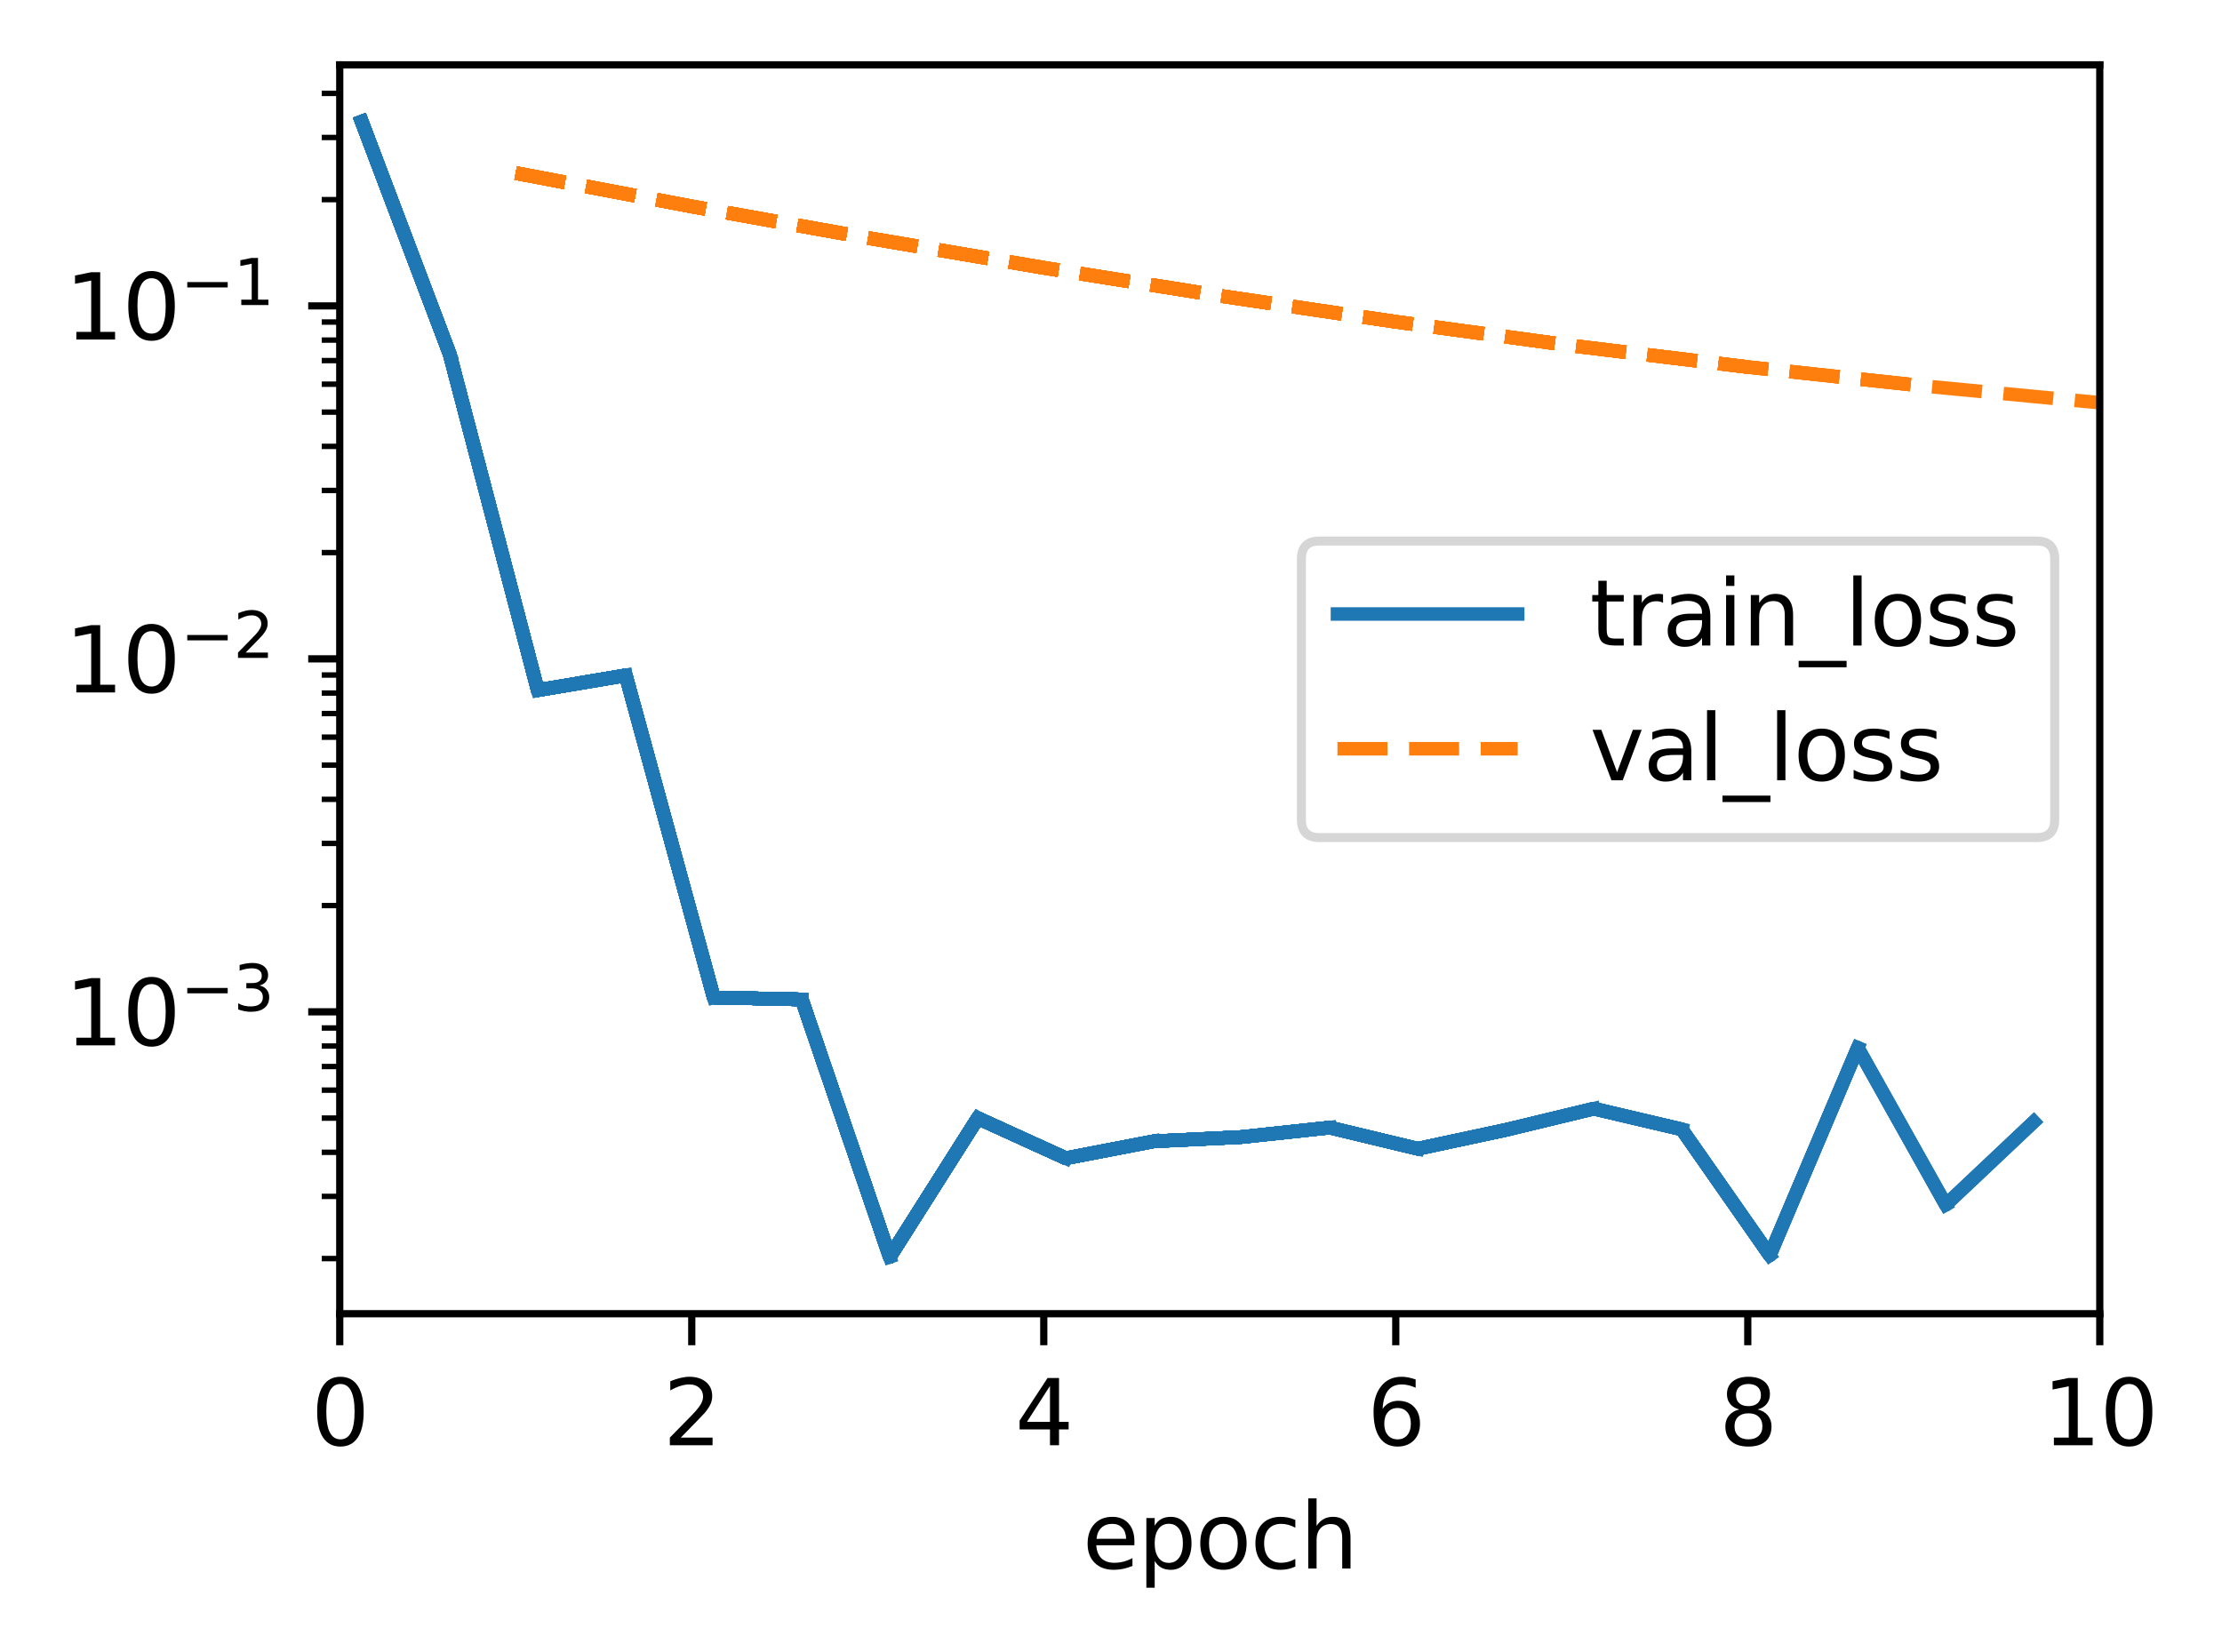 <?xml version="1.0" encoding="utf-8" standalone="no"?>
<!DOCTYPE svg PUBLIC "-//W3C//DTD SVG 1.1//EN"
  "http://www.w3.org/Graphics/SVG/1.1/DTD/svg11.dtd">
<svg height="183.356pt" version="1.1" viewBox="0 0 246.562 183.356" width="246.562pt" xmlns="http://www.w3.org/2000/svg" xmlns:xlink="http://www.w3.org/1999/xlink">
 <defs>
  <style type="text/css">*{stroke-linecap:butt;stroke-linejoin:round;}</style>
 </defs>
 <g id="figure_1">
  <g id="patch_1">
   <path d="M 0 183.356 
L 246.562 183.356 
L 246.562 0 
L 0 0 
z
" style="fill:#ffffff;"/>
  </g>
  <g id="axes_1">
   <g id="patch_2">
    <path d="M 37.7 145.8 
L 233 145.8 
L 233 7.2 
L 37.7 7.2 
z
" style="fill:#ffffff;"/>
   </g>
   <g id="matplotlib.axis_1">
    <g id="xtick_1">
     <g id="line2d_1">
      <defs>
       <path d="M 0 0 
L 0 3.5 
" id="m82e3d6bba5" style="stroke:#000000;stroke-width:0.8;"/>
      </defs>
      <g>
       <use style="stroke:#000000;stroke-width:0.8;" x="37.7" xlink:href="#m82e3d6bba5" y="145.8"/>
      </g>
     </g>
     <g id="text_1">
      <!-- 0 -->
      <g transform="translate(34.519 160.398)scale(0.1 -0.1)">
       <defs>
        <path d="M 2034 4250 
Q 1547 4250 1301 3770 
Q 1056 3291 1056 2328 
Q 1056 1369 1301 889 
Q 1547 409 2034 409 
Q 2525 409 2770 889 
Q 3016 1369 3016 2328 
Q 3016 3291 2770 3770 
Q 2525 4250 2034 4250 
z
M 2034 4750 
Q 2819 4750 3233 4129 
Q 3647 3509 3647 2328 
Q 3647 1150 3233 529 
Q 2819 -91 2034 -91 
Q 1250 -91 836 529 
Q 422 1150 422 2328 
Q 422 3509 836 4129 
Q 1250 4750 2034 4750 
z
" id="DejaVuSans-30" transform="scale(0.016)"/>
       </defs>
       <use xlink:href="#DejaVuSans-30"/>
      </g>
     </g>
    </g>
    <g id="xtick_2">
     <g id="line2d_2">
      <g>
       <use style="stroke:#000000;stroke-width:0.8;" x="76.76" xlink:href="#m82e3d6bba5" y="145.8"/>
      </g>
     </g>
     <g id="text_2">
      <!-- 2 -->
      <g transform="translate(73.579 160.398)scale(0.1 -0.1)">
       <defs>
        <path d="M 1228 531 
L 3431 531 
L 3431 0 
L 469 0 
L 469 531 
Q 828 903 1448 1529 
Q 2069 2156 2228 2338 
Q 2531 2678 2651 2914 
Q 2772 3150 2772 3378 
Q 2772 3750 2511 3984 
Q 2250 4219 1831 4219 
Q 1534 4219 1204 4116 
Q 875 4013 500 3803 
L 500 4441 
Q 881 4594 1212 4672 
Q 1544 4750 1819 4750 
Q 2544 4750 2975 4387 
Q 3406 4025 3406 3419 
Q 3406 3131 3298 2873 
Q 3191 2616 2906 2266 
Q 2828 2175 2409 1742 
Q 1991 1309 1228 531 
z
" id="DejaVuSans-32" transform="scale(0.016)"/>
       </defs>
       <use xlink:href="#DejaVuSans-32"/>
      </g>
     </g>
    </g>
    <g id="xtick_3">
     <g id="line2d_3">
      <g>
       <use style="stroke:#000000;stroke-width:0.8;" x="115.82" xlink:href="#m82e3d6bba5" y="145.8"/>
      </g>
     </g>
     <g id="text_3">
      <!-- 4 -->
      <g transform="translate(112.639 160.398)scale(0.1 -0.1)">
       <defs>
        <path d="M 2419 4116 
L 825 1625 
L 2419 1625 
L 2419 4116 
z
M 2253 4666 
L 3047 4666 
L 3047 1625 
L 3713 1625 
L 3713 1100 
L 3047 1100 
L 3047 0 
L 2419 0 
L 2419 1100 
L 313 1100 
L 313 1709 
L 2253 4666 
z
" id="DejaVuSans-34" transform="scale(0.016)"/>
       </defs>
       <use xlink:href="#DejaVuSans-34"/>
      </g>
     </g>
    </g>
    <g id="xtick_4">
     <g id="line2d_4">
      <g>
       <use style="stroke:#000000;stroke-width:0.8;" x="154.88" xlink:href="#m82e3d6bba5" y="145.8"/>
      </g>
     </g>
     <g id="text_4">
      <!-- 6 -->
      <g transform="translate(151.699 160.398)scale(0.1 -0.1)">
       <defs>
        <path d="M 2113 2584 
Q 1688 2584 1439 2293 
Q 1191 2003 1191 1497 
Q 1191 994 1439 701 
Q 1688 409 2113 409 
Q 2538 409 2786 701 
Q 3034 994 3034 1497 
Q 3034 2003 2786 2293 
Q 2538 2584 2113 2584 
z
M 3366 4563 
L 3366 3988 
Q 3128 4100 2886 4159 
Q 2644 4219 2406 4219 
Q 1781 4219 1451 3797 
Q 1122 3375 1075 2522 
Q 1259 2794 1537 2939 
Q 1816 3084 2150 3084 
Q 2853 3084 3261 2657 
Q 3669 2231 3669 1497 
Q 3669 778 3244 343 
Q 2819 -91 2113 -91 
Q 1303 -91 875 529 
Q 447 1150 447 2328 
Q 447 3434 972 4092 
Q 1497 4750 2381 4750 
Q 2619 4750 2861 4703 
Q 3103 4656 3366 4563 
z
" id="DejaVuSans-36" transform="scale(0.016)"/>
       </defs>
       <use xlink:href="#DejaVuSans-36"/>
      </g>
     </g>
    </g>
    <g id="xtick_5">
     <g id="line2d_5">
      <g>
       <use style="stroke:#000000;stroke-width:0.8;" x="193.94" xlink:href="#m82e3d6bba5" y="145.8"/>
      </g>
     </g>
     <g id="text_5">
      <!-- 8 -->
      <g transform="translate(190.759 160.398)scale(0.1 -0.1)">
       <defs>
        <path d="M 2034 2216 
Q 1584 2216 1326 1975 
Q 1069 1734 1069 1313 
Q 1069 891 1326 650 
Q 1584 409 2034 409 
Q 2484 409 2743 651 
Q 3003 894 3003 1313 
Q 3003 1734 2745 1975 
Q 2488 2216 2034 2216 
z
M 1403 2484 
Q 997 2584 770 2862 
Q 544 3141 544 3541 
Q 544 4100 942 4425 
Q 1341 4750 2034 4750 
Q 2731 4750 3128 4425 
Q 3525 4100 3525 3541 
Q 3525 3141 3298 2862 
Q 3072 2584 2669 2484 
Q 3125 2378 3379 2068 
Q 3634 1759 3634 1313 
Q 3634 634 3220 271 
Q 2806 -91 2034 -91 
Q 1263 -91 848 271 
Q 434 634 434 1313 
Q 434 1759 690 2068 
Q 947 2378 1403 2484 
z
M 1172 3481 
Q 1172 3119 1398 2916 
Q 1625 2713 2034 2713 
Q 2441 2713 2670 2916 
Q 2900 3119 2900 3481 
Q 2900 3844 2670 4047 
Q 2441 4250 2034 4250 
Q 1625 4250 1398 4047 
Q 1172 3844 1172 3481 
z
" id="DejaVuSans-38" transform="scale(0.016)"/>
       </defs>
       <use xlink:href="#DejaVuSans-38"/>
      </g>
     </g>
    </g>
    <g id="xtick_6">
     <g id="line2d_6">
      <g>
       <use style="stroke:#000000;stroke-width:0.8;" x="233" xlink:href="#m82e3d6bba5" y="145.8"/>
      </g>
     </g>
     <g id="text_6">
      <!-- 10 -->
      <g transform="translate(226.637 160.398)scale(0.1 -0.1)">
       <defs>
        <path d="M 794 531 
L 1825 531 
L 1825 4091 
L 703 3866 
L 703 4441 
L 1819 4666 
L 2450 4666 
L 2450 531 
L 3481 531 
L 3481 0 
L 794 0 
L 794 531 
z
" id="DejaVuSans-31" transform="scale(0.016)"/>
       </defs>
       <use xlink:href="#DejaVuSans-31"/>
       <use x="63.623" xlink:href="#DejaVuSans-30"/>
      </g>
     </g>
    </g>
    <g id="text_7">
     <!-- epoch -->
     <g transform="translate(120.122 174.077)scale(0.1 -0.1)">
      <defs>
       <path d="M 3597 1894 
L 3597 1613 
L 953 1613 
Q 991 1019 1311 708 
Q 1631 397 2203 397 
Q 2534 397 2845 478 
Q 3156 559 3463 722 
L 3463 178 
Q 3153 47 2828 -22 
Q 2503 -91 2169 -91 
Q 1331 -91 842 396 
Q 353 884 353 1716 
Q 353 2575 817 3079 
Q 1281 3584 2069 3584 
Q 2775 3584 3186 3129 
Q 3597 2675 3597 1894 
z
M 3022 2063 
Q 3016 2534 2758 2815 
Q 2500 3097 2075 3097 
Q 1594 3097 1305 2825 
Q 1016 2553 972 2059 
L 3022 2063 
z
" id="DejaVuSans-65" transform="scale(0.016)"/>
       <path d="M 1159 525 
L 1159 -1331 
L 581 -1331 
L 581 3500 
L 1159 3500 
L 1159 2969 
Q 1341 3281 1617 3432 
Q 1894 3584 2278 3584 
Q 2916 3584 3314 3078 
Q 3713 2572 3713 1747 
Q 3713 922 3314 415 
Q 2916 -91 2278 -91 
Q 1894 -91 1617 61 
Q 1341 213 1159 525 
z
M 3116 1747 
Q 3116 2381 2855 2742 
Q 2594 3103 2138 3103 
Q 1681 3103 1420 2742 
Q 1159 2381 1159 1747 
Q 1159 1113 1420 752 
Q 1681 391 2138 391 
Q 2594 391 2855 752 
Q 3116 1113 3116 1747 
z
" id="DejaVuSans-70" transform="scale(0.016)"/>
       <path d="M 1959 3097 
Q 1497 3097 1228 2736 
Q 959 2375 959 1747 
Q 959 1119 1226 758 
Q 1494 397 1959 397 
Q 2419 397 2687 759 
Q 2956 1122 2956 1747 
Q 2956 2369 2687 2733 
Q 2419 3097 1959 3097 
z
M 1959 3584 
Q 2709 3584 3137 3096 
Q 3566 2609 3566 1747 
Q 3566 888 3137 398 
Q 2709 -91 1959 -91 
Q 1206 -91 779 398 
Q 353 888 353 1747 
Q 353 2609 779 3096 
Q 1206 3584 1959 3584 
z
" id="DejaVuSans-6f" transform="scale(0.016)"/>
       <path d="M 3122 3366 
L 3122 2828 
Q 2878 2963 2633 3030 
Q 2388 3097 2138 3097 
Q 1578 3097 1268 2742 
Q 959 2388 959 1747 
Q 959 1106 1268 751 
Q 1578 397 2138 397 
Q 2388 397 2633 464 
Q 2878 531 3122 666 
L 3122 134 
Q 2881 22 2623 -34 
Q 2366 -91 2075 -91 
Q 1284 -91 818 406 
Q 353 903 353 1747 
Q 353 2603 823 3093 
Q 1294 3584 2113 3584 
Q 2378 3584 2631 3529 
Q 2884 3475 3122 3366 
z
" id="DejaVuSans-63" transform="scale(0.016)"/>
       <path d="M 3513 2113 
L 3513 0 
L 2938 0 
L 2938 2094 
Q 2938 2591 2744 2837 
Q 2550 3084 2163 3084 
Q 1697 3084 1428 2787 
Q 1159 2491 1159 1978 
L 1159 0 
L 581 0 
L 581 4863 
L 1159 4863 
L 1159 2956 
Q 1366 3272 1645 3428 
Q 1925 3584 2291 3584 
Q 2894 3584 3203 3211 
Q 3513 2838 3513 2113 
z
" id="DejaVuSans-68" transform="scale(0.016)"/>
      </defs>
      <use xlink:href="#DejaVuSans-65"/>
      <use x="61.523" xlink:href="#DejaVuSans-70"/>
      <use x="125" xlink:href="#DejaVuSans-6f"/>
      <use x="186.182" xlink:href="#DejaVuSans-63"/>
      <use x="241.162" xlink:href="#DejaVuSans-68"/>
     </g>
    </g>
   </g>
   <g id="matplotlib.axis_2">
    <g id="ytick_1">
     <g id="line2d_7">
      <defs>
       <path d="M 0 0 
L -3.5 0 
" id="m80ad25a913" style="stroke:#000000;stroke-width:0.8;"/>
      </defs>
      <g>
       <use style="stroke:#000000;stroke-width:0.8;" x="37.7" xlink:href="#m80ad25a913" y="112.296"/>
      </g>
     </g>
     <g id="text_8">
      <!-- $\mathdefault{10^{-3}}$ -->
      <g transform="translate(7.2 116.095)scale(0.1 -0.1)">
       <defs>
        <path d="M 678 2272 
L 4684 2272 
L 4684 1741 
L 678 1741 
L 678 2272 
z
" id="DejaVuSans-2212" transform="scale(0.016)"/>
        <path d="M 2597 2516 
Q 3050 2419 3304 2112 
Q 3559 1806 3559 1356 
Q 3559 666 3084 287 
Q 2609 -91 1734 -91 
Q 1441 -91 1130 -33 
Q 819 25 488 141 
L 488 750 
Q 750 597 1062 519 
Q 1375 441 1716 441 
Q 2309 441 2620 675 
Q 2931 909 2931 1356 
Q 2931 1769 2642 2001 
Q 2353 2234 1838 2234 
L 1294 2234 
L 1294 2753 
L 1863 2753 
Q 2328 2753 2575 2939 
Q 2822 3125 2822 3475 
Q 2822 3834 2567 4026 
Q 2313 4219 1838 4219 
Q 1578 4219 1281 4162 
Q 984 4106 628 3988 
L 628 4550 
Q 988 4650 1302 4700 
Q 1616 4750 1894 4750 
Q 2613 4750 3031 4423 
Q 3450 4097 3450 3541 
Q 3450 3153 3228 2886 
Q 3006 2619 2597 2516 
z
" id="DejaVuSans-33" transform="scale(0.016)"/>
       </defs>
       <use transform="translate(0 0.766)" xlink:href="#DejaVuSans-31"/>
       <use transform="translate(63.623 0.766)" xlink:href="#DejaVuSans-30"/>
       <use transform="translate(128.203 39.047)scale(0.7)" xlink:href="#DejaVuSans-2212"/>
       <use transform="translate(186.855 39.047)scale(0.7)" xlink:href="#DejaVuSans-33"/>
      </g>
     </g>
    </g>
    <g id="ytick_2">
     <g id="line2d_8">
      <g>
       <use style="stroke:#000000;stroke-width:0.8;" x="37.7" xlink:href="#m80ad25a913" y="73.122"/>
      </g>
     </g>
     <g id="text_9">
      <!-- $\mathdefault{10^{-2}}$ -->
      <g transform="translate(7.2 76.922)scale(0.1 -0.1)">
       <use transform="translate(0 0.766)" xlink:href="#DejaVuSans-31"/>
       <use transform="translate(63.623 0.766)" xlink:href="#DejaVuSans-30"/>
       <use transform="translate(128.203 39.047)scale(0.7)" xlink:href="#DejaVuSans-2212"/>
       <use transform="translate(186.855 39.047)scale(0.7)" xlink:href="#DejaVuSans-32"/>
      </g>
     </g>
    </g>
    <g id="ytick_3">
     <g id="line2d_9">
      <g>
       <use style="stroke:#000000;stroke-width:0.8;" x="37.7" xlink:href="#m80ad25a913" y="33.949"/>
      </g>
     </g>
     <g id="text_10">
      <!-- $\mathdefault{10^{-1}}$ -->
      <g transform="translate(7.2 37.748)scale(0.1 -0.1)">
       <use transform="translate(0 0.684)" xlink:href="#DejaVuSans-31"/>
       <use transform="translate(63.623 0.684)" xlink:href="#DejaVuSans-30"/>
       <use transform="translate(128.203 38.966)scale(0.7)" xlink:href="#DejaVuSans-2212"/>
       <use transform="translate(186.855 38.966)scale(0.7)" xlink:href="#DejaVuSans-31"/>
      </g>
     </g>
    </g>
    <g id="ytick_4">
     <g id="line2d_10">
      <defs>
       <path d="M 0 0 
L -2 0 
" id="mdebb131f10" style="stroke:#000000;stroke-width:0.6;"/>
      </defs>
      <g>
       <use style="stroke:#000000;stroke-width:0.6;" x="37.7" xlink:href="#mdebb131f10" y="139.678"/>
      </g>
     </g>
    </g>
    <g id="ytick_5">
     <g id="line2d_11">
      <g>
       <use style="stroke:#000000;stroke-width:0.6;" x="37.7" xlink:href="#mdebb131f10" y="132.779"/>
      </g>
     </g>
    </g>
    <g id="ytick_6">
     <g id="line2d_12">
      <g>
       <use style="stroke:#000000;stroke-width:0.6;" x="37.7" xlink:href="#mdebb131f10" y="127.885"/>
      </g>
     </g>
    </g>
    <g id="ytick_7">
     <g id="line2d_13">
      <g>
       <use style="stroke:#000000;stroke-width:0.6;" x="37.7" xlink:href="#mdebb131f10" y="124.089"/>
      </g>
     </g>
    </g>
    <g id="ytick_8">
     <g id="line2d_14">
      <g>
       <use style="stroke:#000000;stroke-width:0.6;" x="37.7" xlink:href="#mdebb131f10" y="120.987"/>
      </g>
     </g>
    </g>
    <g id="ytick_9">
     <g id="line2d_15">
      <g>
       <use style="stroke:#000000;stroke-width:0.6;" x="37.7" xlink:href="#mdebb131f10" y="118.364"/>
      </g>
     </g>
    </g>
    <g id="ytick_10">
     <g id="line2d_16">
      <g>
       <use style="stroke:#000000;stroke-width:0.6;" x="37.7" xlink:href="#mdebb131f10" y="116.093"/>
      </g>
     </g>
    </g>
    <g id="ytick_11">
     <g id="line2d_17">
      <g>
       <use style="stroke:#000000;stroke-width:0.6;" x="37.7" xlink:href="#mdebb131f10" y="114.089"/>
      </g>
     </g>
    </g>
    <g id="ytick_12">
     <g id="line2d_18">
      <g>
       <use style="stroke:#000000;stroke-width:0.6;" x="37.7" xlink:href="#mdebb131f10" y="100.504"/>
      </g>
     </g>
    </g>
    <g id="ytick_13">
     <g id="line2d_19">
      <g>
       <use style="stroke:#000000;stroke-width:0.6;" x="37.7" xlink:href="#mdebb131f10" y="93.606"/>
      </g>
     </g>
    </g>
    <g id="ytick_14">
     <g id="line2d_20">
      <g>
       <use style="stroke:#000000;stroke-width:0.6;" x="37.7" xlink:href="#mdebb131f10" y="88.711"/>
      </g>
     </g>
    </g>
    <g id="ytick_15">
     <g id="line2d_21">
      <g>
       <use style="stroke:#000000;stroke-width:0.6;" x="37.7" xlink:href="#mdebb131f10" y="84.915"/>
      </g>
     </g>
    </g>
    <g id="ytick_16">
     <g id="line2d_22">
      <g>
       <use style="stroke:#000000;stroke-width:0.6;" x="37.7" xlink:href="#mdebb131f10" y="81.813"/>
      </g>
     </g>
    </g>
    <g id="ytick_17">
     <g id="line2d_23">
      <g>
       <use style="stroke:#000000;stroke-width:0.6;" x="37.7" xlink:href="#mdebb131f10" y="79.191"/>
      </g>
     </g>
    </g>
    <g id="ytick_18">
     <g id="line2d_24">
      <g>
       <use style="stroke:#000000;stroke-width:0.6;" x="37.7" xlink:href="#mdebb131f10" y="76.919"/>
      </g>
     </g>
    </g>
    <g id="ytick_19">
     <g id="line2d_25">
      <g>
       <use style="stroke:#000000;stroke-width:0.6;" x="37.7" xlink:href="#mdebb131f10" y="74.915"/>
      </g>
     </g>
    </g>
    <g id="ytick_20">
     <g id="line2d_26">
      <g>
       <use style="stroke:#000000;stroke-width:0.6;" x="37.7" xlink:href="#mdebb131f10" y="61.33"/>
      </g>
     </g>
    </g>
    <g id="ytick_21">
     <g id="line2d_27">
      <g>
       <use style="stroke:#000000;stroke-width:0.6;" x="37.7" xlink:href="#mdebb131f10" y="54.432"/>
      </g>
     </g>
    </g>
    <g id="ytick_22">
     <g id="line2d_28">
      <g>
       <use style="stroke:#000000;stroke-width:0.6;" x="37.7" xlink:href="#mdebb131f10" y="49.537"/>
      </g>
     </g>
    </g>
    <g id="ytick_23">
     <g id="line2d_29">
      <g>
       <use style="stroke:#000000;stroke-width:0.6;" x="37.7" xlink:href="#mdebb131f10" y="45.741"/>
      </g>
     </g>
    </g>
    <g id="ytick_24">
     <g id="line2d_30">
      <g>
       <use style="stroke:#000000;stroke-width:0.6;" x="37.7" xlink:href="#mdebb131f10" y="42.639"/>
      </g>
     </g>
    </g>
    <g id="ytick_25">
     <g id="line2d_31">
      <g>
       <use style="stroke:#000000;stroke-width:0.6;" x="37.7" xlink:href="#mdebb131f10" y="40.017"/>
      </g>
     </g>
    </g>
    <g id="ytick_26">
     <g id="line2d_32">
      <g>
       <use style="stroke:#000000;stroke-width:0.6;" x="37.7" xlink:href="#mdebb131f10" y="37.745"/>
      </g>
     </g>
    </g>
    <g id="ytick_27">
     <g id="line2d_33">
      <g>
       <use style="stroke:#000000;stroke-width:0.6;" x="37.7" xlink:href="#mdebb131f10" y="35.741"/>
      </g>
     </g>
    </g>
    <g id="ytick_28">
     <g id="line2d_34">
      <g>
       <use style="stroke:#000000;stroke-width:0.6;" x="37.7" xlink:href="#mdebb131f10" y="22.156"/>
      </g>
     </g>
    </g>
    <g id="ytick_29">
     <g id="line2d_35">
      <g>
       <use style="stroke:#000000;stroke-width:0.6;" x="37.7" xlink:href="#mdebb131f10" y="15.258"/>
      </g>
     </g>
    </g>
    <g id="ytick_30">
     <g id="line2d_36">
      <g>
       <use style="stroke:#000000;stroke-width:0.6;" x="37.7" xlink:href="#mdebb131f10" y="10.364"/>
      </g>
     </g>
    </g>
   </g>
   <g id="line2d_37">
    <path clip-path="url(#pa734ea558d)" d="M 40.141 13.5 
" style="fill:none;stroke:#1f77b4;stroke-linecap:square;stroke-width:1.5;"/>
   </g>
   <g id="line2d_38">
    <path clip-path="url(#pa734ea558d)" d="M 40.141 13.5 
L 49.906 39.312 
" style="fill:none;stroke:#1f77b4;stroke-linecap:square;stroke-width:1.5;"/>
   </g>
   <g id="line2d_39">
    <path clip-path="url(#pa734ea558d)" d="M 40.141 13.5 
L 49.906 39.312 
" style="fill:none;stroke:#1f77b4;stroke-linecap:square;stroke-width:1.5;"/>
   </g>
   <g id="line2d_40">
    <path clip-path="url(#pa734ea558d)" d="M 57.23 19.208 
" style="fill:none;stroke:#ff7f0e;stroke-dasharray:5.55,2.4;stroke-dashoffset:0;stroke-width:1.5;"/>
   </g>
   <g id="line2d_41">
    <path clip-path="url(#pa734ea558d)" d="M 40.141 13.5 
L 49.906 39.312 
L 59.671 76.598 
" style="fill:none;stroke:#1f77b4;stroke-linecap:square;stroke-width:1.5;"/>
   </g>
   <g id="line2d_42">
    <path clip-path="url(#pa734ea558d)" d="M 57.23 19.208 
" style="fill:none;stroke:#ff7f0e;stroke-dasharray:5.55,2.4;stroke-dashoffset:0;stroke-width:1.5;"/>
   </g>
   <g id="line2d_43">
    <path clip-path="url(#pa734ea558d)" d="M 40.141 13.5 
L 49.906 39.312 
L 59.671 76.598 
L 69.436 74.952 
" style="fill:none;stroke:#1f77b4;stroke-linecap:square;stroke-width:1.5;"/>
   </g>
   <g id="line2d_44">
    <path clip-path="url(#pa734ea558d)" d="M 57.23 19.208 
" style="fill:none;stroke:#ff7f0e;stroke-dasharray:5.55,2.4;stroke-dashoffset:0;stroke-width:1.5;"/>
   </g>
   <g id="line2d_45">
    <path clip-path="url(#pa734ea558d)" d="M 40.141 13.5 
L 49.906 39.312 
L 59.671 76.598 
L 69.436 74.952 
" style="fill:none;stroke:#1f77b4;stroke-linecap:square;stroke-width:1.5;"/>
   </g>
   <g id="line2d_46">
    <path clip-path="url(#pa734ea558d)" d="M 57.23 19.208 
L 76.76 22.909 
" style="fill:none;stroke:#ff7f0e;stroke-dasharray:5.55,2.4;stroke-dashoffset:0;stroke-width:1.5;"/>
   </g>
   <g id="line2d_47">
    <path clip-path="url(#pa734ea558d)" d="M 40.141 13.5 
L 49.906 39.312 
L 59.671 76.598 
L 69.436 74.952 
L 79.201 110.705 
" style="fill:none;stroke:#1f77b4;stroke-linecap:square;stroke-width:1.5;"/>
   </g>
   <g id="line2d_48">
    <path clip-path="url(#pa734ea558d)" d="M 57.23 19.208 
L 76.76 22.909 
" style="fill:none;stroke:#ff7f0e;stroke-dasharray:5.55,2.4;stroke-dashoffset:0;stroke-width:1.5;"/>
   </g>
   <g id="line2d_49">
    <path clip-path="url(#pa734ea558d)" d="M 40.141 13.5 
L 49.906 39.312 
L 59.671 76.598 
L 69.436 74.952 
L 79.201 110.705 
L 88.966 110.922 
" style="fill:none;stroke:#1f77b4;stroke-linecap:square;stroke-width:1.5;"/>
   </g>
   <g id="line2d_50">
    <path clip-path="url(#pa734ea558d)" d="M 57.23 19.208 
L 76.76 22.909 
" style="fill:none;stroke:#ff7f0e;stroke-dasharray:5.55,2.4;stroke-dashoffset:0;stroke-width:1.5;"/>
   </g>
   <g id="line2d_51">
    <path clip-path="url(#pa734ea558d)" d="M 40.141 13.5 
L 49.906 39.312 
L 59.671 76.598 
L 69.436 74.952 
L 79.201 110.705 
L 88.966 110.922 
" style="fill:none;stroke:#1f77b4;stroke-linecap:square;stroke-width:1.5;"/>
   </g>
   <g id="line2d_52">
    <path clip-path="url(#pa734ea558d)" d="M 57.23 19.208 
L 76.76 22.909 
L 96.29 26.407 
" style="fill:none;stroke:#ff7f0e;stroke-dasharray:5.55,2.4;stroke-dashoffset:0;stroke-width:1.5;"/>
   </g>
   <g id="line2d_53">
    <path clip-path="url(#pa734ea558d)" d="M 40.141 13.5 
L 49.906 39.312 
L 59.671 76.598 
L 69.436 74.952 
L 79.201 110.705 
L 88.966 110.922 
L 98.731 139.5 
" style="fill:none;stroke:#1f77b4;stroke-linecap:square;stroke-width:1.5;"/>
   </g>
   <g id="line2d_54">
    <path clip-path="url(#pa734ea558d)" d="M 57.23 19.208 
L 76.76 22.909 
L 96.29 26.407 
" style="fill:none;stroke:#ff7f0e;stroke-dasharray:5.55,2.4;stroke-dashoffset:0;stroke-width:1.5;"/>
   </g>
   <g id="line2d_55">
    <path clip-path="url(#pa734ea558d)" d="M 40.141 13.5 
L 49.906 39.312 
L 59.671 76.598 
L 69.436 74.952 
L 79.201 110.705 
L 88.966 110.922 
L 98.731 139.5 
L 108.496 124.096 
" style="fill:none;stroke:#1f77b4;stroke-linecap:square;stroke-width:1.5;"/>
   </g>
   <g id="line2d_56">
    <path clip-path="url(#pa734ea558d)" d="M 57.23 19.208 
L 76.76 22.909 
L 96.29 26.407 
" style="fill:none;stroke:#ff7f0e;stroke-dasharray:5.55,2.4;stroke-dashoffset:0;stroke-width:1.5;"/>
   </g>
   <g id="line2d_57">
    <path clip-path="url(#pa734ea558d)" d="M 40.141 13.5 
L 49.906 39.312 
L 59.671 76.598 
L 69.436 74.952 
L 79.201 110.705 
L 88.966 110.922 
L 98.731 139.5 
L 108.496 124.096 
" style="fill:none;stroke:#1f77b4;stroke-linecap:square;stroke-width:1.5;"/>
   </g>
   <g id="line2d_58">
    <path clip-path="url(#pa734ea558d)" d="M 57.23 19.208 
L 76.76 22.909 
L 96.29 26.407 
L 115.82 29.722 
" style="fill:none;stroke:#ff7f0e;stroke-dasharray:5.55,2.4;stroke-dashoffset:0;stroke-width:1.5;"/>
   </g>
   <g id="line2d_59">
    <path clip-path="url(#pa734ea558d)" d="M 40.141 13.5 
L 49.906 39.312 
L 59.671 76.598 
L 69.436 74.952 
L 79.201 110.705 
L 88.966 110.922 
L 98.731 139.5 
L 108.496 124.096 
L 118.261 128.544 
" style="fill:none;stroke:#1f77b4;stroke-linecap:square;stroke-width:1.5;"/>
   </g>
   <g id="line2d_60">
    <path clip-path="url(#pa734ea558d)" d="M 57.23 19.208 
L 76.76 22.909 
L 96.29 26.407 
L 115.82 29.722 
" style="fill:none;stroke:#ff7f0e;stroke-dasharray:5.55,2.4;stroke-dashoffset:0;stroke-width:1.5;"/>
   </g>
   <g id="line2d_61">
    <path clip-path="url(#pa734ea558d)" d="M 40.141 13.5 
L 49.906 39.312 
L 59.671 76.598 
L 69.436 74.952 
L 79.201 110.705 
L 88.966 110.922 
L 98.731 139.5 
L 108.496 124.096 
L 118.261 128.544 
L 128.026 126.664 
" style="fill:none;stroke:#1f77b4;stroke-linecap:square;stroke-width:1.5;"/>
   </g>
   <g id="line2d_62">
    <path clip-path="url(#pa734ea558d)" d="M 57.23 19.208 
L 76.76 22.909 
L 96.29 26.407 
L 115.82 29.722 
" style="fill:none;stroke:#ff7f0e;stroke-dasharray:5.55,2.4;stroke-dashoffset:0;stroke-width:1.5;"/>
   </g>
   <g id="line2d_63">
    <path clip-path="url(#pa734ea558d)" d="M 40.141 13.5 
L 49.906 39.312 
L 59.671 76.598 
L 69.436 74.952 
L 79.201 110.705 
L 88.966 110.922 
L 98.731 139.5 
L 108.496 124.096 
L 118.261 128.544 
L 128.026 126.664 
" style="fill:none;stroke:#1f77b4;stroke-linecap:square;stroke-width:1.5;"/>
   </g>
   <g id="line2d_64">
    <path clip-path="url(#pa734ea558d)" d="M 57.23 19.208 
L 76.76 22.909 
L 96.29 26.407 
L 115.82 29.722 
L 135.35 32.827 
" style="fill:none;stroke:#ff7f0e;stroke-dasharray:5.55,2.4;stroke-dashoffset:0;stroke-width:1.5;"/>
   </g>
   <g id="line2d_65">
    <path clip-path="url(#pa734ea558d)" d="M 40.141 13.5 
L 49.906 39.312 
L 59.671 76.598 
L 69.436 74.952 
L 79.201 110.705 
L 88.966 110.922 
L 98.731 139.5 
L 108.496 124.096 
L 118.261 128.544 
L 128.026 126.664 
L 137.791 126.188 
" style="fill:none;stroke:#1f77b4;stroke-linecap:square;stroke-width:1.5;"/>
   </g>
   <g id="line2d_66">
    <path clip-path="url(#pa734ea558d)" d="M 57.23 19.208 
L 76.76 22.909 
L 96.29 26.407 
L 115.82 29.722 
L 135.35 32.827 
" style="fill:none;stroke:#ff7f0e;stroke-dasharray:5.55,2.4;stroke-dashoffset:0;stroke-width:1.5;"/>
   </g>
   <g id="line2d_67">
    <path clip-path="url(#pa734ea558d)" d="M 40.141 13.5 
L 49.906 39.312 
L 59.671 76.598 
L 69.436 74.952 
L 79.201 110.705 
L 88.966 110.922 
L 98.731 139.5 
L 108.496 124.096 
L 118.261 128.544 
L 128.026 126.664 
L 137.791 126.188 
L 147.556 125.143 
" style="fill:none;stroke:#1f77b4;stroke-linecap:square;stroke-width:1.5;"/>
   </g>
   <g id="line2d_68">
    <path clip-path="url(#pa734ea558d)" d="M 57.23 19.208 
L 76.76 22.909 
L 96.29 26.407 
L 115.82 29.722 
L 135.35 32.827 
" style="fill:none;stroke:#ff7f0e;stroke-dasharray:5.55,2.4;stroke-dashoffset:0;stroke-width:1.5;"/>
   </g>
   <g id="line2d_69">
    <path clip-path="url(#pa734ea558d)" d="M 40.141 13.5 
L 49.906 39.312 
L 59.671 76.598 
L 69.436 74.952 
L 79.201 110.705 
L 88.966 110.922 
L 98.731 139.5 
L 108.496 124.096 
L 118.261 128.544 
L 128.026 126.664 
L 137.791 126.188 
L 147.556 125.143 
" style="fill:none;stroke:#1f77b4;stroke-linecap:square;stroke-width:1.5;"/>
   </g>
   <g id="line2d_70">
    <path clip-path="url(#pa734ea558d)" d="M 57.23 19.208 
L 76.76 22.909 
L 96.29 26.407 
L 115.82 29.722 
L 135.35 32.827 
L 154.88 35.712 
" style="fill:none;stroke:#ff7f0e;stroke-dasharray:5.55,2.4;stroke-dashoffset:0;stroke-width:1.5;"/>
   </g>
   <g id="line2d_71">
    <path clip-path="url(#pa734ea558d)" d="M 40.141 13.5 
L 49.906 39.312 
L 59.671 76.598 
L 69.436 74.952 
L 79.201 110.705 
L 88.966 110.922 
L 98.731 139.5 
L 108.496 124.096 
L 118.261 128.544 
L 128.026 126.664 
L 137.791 126.188 
L 147.556 125.143 
L 157.321 127.491 
" style="fill:none;stroke:#1f77b4;stroke-linecap:square;stroke-width:1.5;"/>
   </g>
   <g id="line2d_72">
    <path clip-path="url(#pa734ea558d)" d="M 57.23 19.208 
L 76.76 22.909 
L 96.29 26.407 
L 115.82 29.722 
L 135.35 32.827 
L 154.88 35.712 
" style="fill:none;stroke:#ff7f0e;stroke-dasharray:5.55,2.4;stroke-dashoffset:0;stroke-width:1.5;"/>
   </g>
   <g id="line2d_73">
    <path clip-path="url(#pa734ea558d)" d="M 40.141 13.5 
L 49.906 39.312 
L 59.671 76.598 
L 69.436 74.952 
L 79.201 110.705 
L 88.966 110.922 
L 98.731 139.5 
L 108.496 124.096 
L 118.261 128.544 
L 128.026 126.664 
L 137.791 126.188 
L 147.556 125.143 
L 157.321 127.491 
L 167.086 125.4 
" style="fill:none;stroke:#1f77b4;stroke-linecap:square;stroke-width:1.5;"/>
   </g>
   <g id="line2d_74">
    <path clip-path="url(#pa734ea558d)" d="M 57.23 19.208 
L 76.76 22.909 
L 96.29 26.407 
L 115.82 29.722 
L 135.35 32.827 
L 154.88 35.712 
" style="fill:none;stroke:#ff7f0e;stroke-dasharray:5.55,2.4;stroke-dashoffset:0;stroke-width:1.5;"/>
   </g>
   <g id="line2d_75">
    <path clip-path="url(#pa734ea558d)" d="M 40.141 13.5 
L 49.906 39.312 
L 59.671 76.598 
L 69.436 74.952 
L 79.201 110.705 
L 88.966 110.922 
L 98.731 139.5 
L 108.496 124.096 
L 118.261 128.544 
L 128.026 126.664 
L 137.791 126.188 
L 147.556 125.143 
L 157.321 127.491 
L 167.086 125.4 
" style="fill:none;stroke:#1f77b4;stroke-linecap:square;stroke-width:1.5;"/>
   </g>
   <g id="line2d_76">
    <path clip-path="url(#pa734ea558d)" d="M 57.23 19.208 
L 76.76 22.909 
L 96.29 26.407 
L 115.82 29.722 
L 135.35 32.827 
L 154.88 35.712 
L 174.41 38.362 
" style="fill:none;stroke:#ff7f0e;stroke-dasharray:5.55,2.4;stroke-dashoffset:0;stroke-width:1.5;"/>
   </g>
   <g id="line2d_77">
    <path clip-path="url(#pa734ea558d)" d="M 40.141 13.5 
L 49.906 39.312 
L 59.671 76.598 
L 69.436 74.952 
L 79.201 110.705 
L 88.966 110.922 
L 98.731 139.5 
L 108.496 124.096 
L 118.261 128.544 
L 128.026 126.664 
L 137.791 126.188 
L 147.556 125.143 
L 157.321 127.491 
L 167.086 125.4 
L 176.851 123.043 
" style="fill:none;stroke:#1f77b4;stroke-linecap:square;stroke-width:1.5;"/>
   </g>
   <g id="line2d_78">
    <path clip-path="url(#pa734ea558d)" d="M 57.23 19.208 
L 76.76 22.909 
L 96.29 26.407 
L 115.82 29.722 
L 135.35 32.827 
L 154.88 35.712 
L 174.41 38.362 
" style="fill:none;stroke:#ff7f0e;stroke-dasharray:5.55,2.4;stroke-dashoffset:0;stroke-width:1.5;"/>
   </g>
   <g id="line2d_79">
    <path clip-path="url(#pa734ea558d)" d="M 40.141 13.5 
L 49.906 39.312 
L 59.671 76.598 
L 69.436 74.952 
L 79.201 110.705 
L 88.966 110.922 
L 98.731 139.5 
L 108.496 124.096 
L 118.261 128.544 
L 128.026 126.664 
L 137.791 126.188 
L 147.556 125.143 
L 157.321 127.491 
L 167.086 125.4 
L 176.851 123.043 
L 186.616 125.336 
" style="fill:none;stroke:#1f77b4;stroke-linecap:square;stroke-width:1.5;"/>
   </g>
   <g id="line2d_80">
    <path clip-path="url(#pa734ea558d)" d="M 57.23 19.208 
L 76.76 22.909 
L 96.29 26.407 
L 115.82 29.722 
L 135.35 32.827 
L 154.88 35.712 
L 174.41 38.362 
" style="fill:none;stroke:#ff7f0e;stroke-dasharray:5.55,2.4;stroke-dashoffset:0;stroke-width:1.5;"/>
   </g>
   <g id="line2d_81">
    <path clip-path="url(#pa734ea558d)" d="M 40.141 13.5 
L 49.906 39.312 
L 59.671 76.598 
L 69.436 74.952 
L 79.201 110.705 
L 88.966 110.922 
L 98.731 139.5 
L 108.496 124.096 
L 118.261 128.544 
L 128.026 126.664 
L 137.791 126.188 
L 147.556 125.143 
L 157.321 127.491 
L 167.086 125.4 
L 176.851 123.043 
L 186.616 125.336 
" style="fill:none;stroke:#1f77b4;stroke-linecap:square;stroke-width:1.5;"/>
   </g>
   <g id="line2d_82">
    <path clip-path="url(#pa734ea558d)" d="M 57.23 19.208 
L 76.76 22.909 
L 96.29 26.407 
L 115.82 29.722 
L 135.35 32.827 
L 154.88 35.712 
L 174.41 38.362 
L 193.94 40.735 
" style="fill:none;stroke:#ff7f0e;stroke-dasharray:5.55,2.4;stroke-dashoffset:0;stroke-width:1.5;"/>
   </g>
   <g id="line2d_83">
    <path clip-path="url(#pa734ea558d)" d="M 40.141 13.5 
L 49.906 39.312 
L 59.671 76.598 
L 69.436 74.952 
L 79.201 110.705 
L 88.966 110.922 
L 98.731 139.5 
L 108.496 124.096 
L 118.261 128.544 
L 128.026 126.664 
L 137.791 126.188 
L 147.556 125.143 
L 157.321 127.491 
L 167.086 125.4 
L 176.851 123.043 
L 186.616 125.336 
L 196.381 139.317 
" style="fill:none;stroke:#1f77b4;stroke-linecap:square;stroke-width:1.5;"/>
   </g>
   <g id="line2d_84">
    <path clip-path="url(#pa734ea558d)" d="M 57.23 19.208 
L 76.76 22.909 
L 96.29 26.407 
L 115.82 29.722 
L 135.35 32.827 
L 154.88 35.712 
L 174.41 38.362 
L 193.94 40.735 
" style="fill:none;stroke:#ff7f0e;stroke-dasharray:5.55,2.4;stroke-dashoffset:0;stroke-width:1.5;"/>
   </g>
   <g id="line2d_85">
    <path clip-path="url(#pa734ea558d)" d="M 40.141 13.5 
L 49.906 39.312 
L 59.671 76.598 
L 69.436 74.952 
L 79.201 110.705 
L 88.966 110.922 
L 98.731 139.5 
L 108.496 124.096 
L 118.261 128.544 
L 128.026 126.664 
L 137.791 126.188 
L 147.556 125.143 
L 157.321 127.491 
L 167.086 125.4 
L 176.851 123.043 
L 186.616 125.336 
L 196.381 139.317 
L 206.146 116.285 
" style="fill:none;stroke:#1f77b4;stroke-linecap:square;stroke-width:1.5;"/>
   </g>
   <g id="line2d_86">
    <path clip-path="url(#pa734ea558d)" d="M 57.23 19.208 
L 76.76 22.909 
L 96.29 26.407 
L 115.82 29.722 
L 135.35 32.827 
L 154.88 35.712 
L 174.41 38.362 
L 193.94 40.735 
" style="fill:none;stroke:#ff7f0e;stroke-dasharray:5.55,2.4;stroke-dashoffset:0;stroke-width:1.5;"/>
   </g>
   <g id="line2d_87">
    <path clip-path="url(#pa734ea558d)" d="M 40.141 13.5 
L 49.906 39.312 
L 59.671 76.598 
L 69.436 74.952 
L 79.201 110.705 
L 88.966 110.922 
L 98.731 139.5 
L 108.496 124.096 
L 118.261 128.544 
L 128.026 126.664 
L 137.791 126.188 
L 147.556 125.143 
L 157.321 127.491 
L 167.086 125.4 
L 176.851 123.043 
L 186.616 125.336 
L 196.381 139.317 
L 206.146 116.285 
" style="fill:none;stroke:#1f77b4;stroke-linecap:square;stroke-width:1.5;"/>
   </g>
   <g id="line2d_88">
    <path clip-path="url(#pa734ea558d)" d="M 57.23 19.208 
L 76.76 22.909 
L 96.29 26.407 
L 115.82 29.722 
L 135.35 32.827 
L 154.88 35.712 
L 174.41 38.362 
L 193.94 40.735 
L 213.47 42.838 
" style="fill:none;stroke:#ff7f0e;stroke-dasharray:5.55,2.4;stroke-dashoffset:0;stroke-width:1.5;"/>
   </g>
   <g id="line2d_89">
    <path clip-path="url(#pa734ea558d)" d="M 40.141 13.5 
L 49.906 39.312 
L 59.671 76.598 
L 69.436 74.952 
L 79.201 110.705 
L 88.966 110.922 
L 98.731 139.5 
L 108.496 124.096 
L 118.261 128.544 
L 128.026 126.664 
L 137.791 126.188 
L 147.556 125.143 
L 157.321 127.491 
L 167.086 125.4 
L 176.851 123.043 
L 186.616 125.336 
L 196.381 139.317 
L 206.146 116.285 
L 215.911 133.715 
" style="fill:none;stroke:#1f77b4;stroke-linecap:square;stroke-width:1.5;"/>
   </g>
   <g id="line2d_90">
    <path clip-path="url(#pa734ea558d)" d="M 57.23 19.208 
L 76.76 22.909 
L 96.29 26.407 
L 115.82 29.722 
L 135.35 32.827 
L 154.88 35.712 
L 174.41 38.362 
L 193.94 40.735 
L 213.47 42.838 
" style="fill:none;stroke:#ff7f0e;stroke-dasharray:5.55,2.4;stroke-dashoffset:0;stroke-width:1.5;"/>
   </g>
   <g id="line2d_91">
    <path clip-path="url(#pa734ea558d)" d="M 40.141 13.5 
L 49.906 39.312 
L 59.671 76.598 
L 69.436 74.952 
L 79.201 110.705 
L 88.966 110.922 
L 98.731 139.5 
L 108.496 124.096 
L 118.261 128.544 
L 128.026 126.664 
L 137.791 126.188 
L 147.556 125.143 
L 157.321 127.491 
L 167.086 125.4 
L 176.851 123.043 
L 186.616 125.336 
L 196.381 139.317 
L 206.146 116.285 
L 215.911 133.715 
L 225.676 124.501 
" style="fill:none;stroke:#1f77b4;stroke-linecap:square;stroke-width:1.5;"/>
   </g>
   <g id="line2d_92">
    <path clip-path="url(#pa734ea558d)" d="M 57.23 19.208 
L 76.76 22.909 
L 96.29 26.407 
L 115.82 29.722 
L 135.35 32.827 
L 154.88 35.712 
L 174.41 38.362 
L 193.94 40.735 
L 213.47 42.838 
" style="fill:none;stroke:#ff7f0e;stroke-dasharray:5.55,2.4;stroke-dashoffset:0;stroke-width:1.5;"/>
   </g>
   <g id="line2d_93">
    <path clip-path="url(#pa734ea558d)" d="M 40.141 13.5 
L 49.906 39.312 
L 59.671 76.598 
L 69.436 74.952 
L 79.201 110.705 
L 88.966 110.922 
L 98.731 139.5 
L 108.496 124.096 
L 118.261 128.544 
L 128.026 126.664 
L 137.791 126.188 
L 147.556 125.143 
L 157.321 127.491 
L 167.086 125.4 
L 176.851 123.043 
L 186.616 125.336 
L 196.381 139.317 
L 206.146 116.285 
L 215.911 133.715 
L 225.676 124.501 
" style="fill:none;stroke:#1f77b4;stroke-linecap:square;stroke-width:1.5;"/>
   </g>
   <g id="line2d_94">
    <path clip-path="url(#pa734ea558d)" d="M 57.23 19.208 
L 76.76 22.909 
L 96.29 26.407 
L 115.82 29.722 
L 135.35 32.827 
L 154.88 35.712 
L 174.41 38.362 
L 193.94 40.735 
L 213.47 42.838 
L 233 44.698 
" style="fill:none;stroke:#ff7f0e;stroke-dasharray:5.55,2.4;stroke-dashoffset:0;stroke-width:1.5;"/>
   </g>
   <g id="patch_3">
    <path d="M 37.7 145.8 
L 37.7 7.2 
" style="fill:none;stroke:#000000;stroke-linecap:square;stroke-linejoin:miter;stroke-width:0.8;"/>
   </g>
   <g id="patch_4">
    <path d="M 233 145.8 
L 233 7.2 
" style="fill:none;stroke:#000000;stroke-linecap:square;stroke-linejoin:miter;stroke-width:0.8;"/>
   </g>
   <g id="patch_5">
    <path d="M 37.7 145.8 
L 233 145.8 
" style="fill:none;stroke:#000000;stroke-linecap:square;stroke-linejoin:miter;stroke-width:0.8;"/>
   </g>
   <g id="patch_6">
    <path d="M 37.7 7.2 
L 233 7.2 
" style="fill:none;stroke:#000000;stroke-linecap:square;stroke-linejoin:miter;stroke-width:0.8;"/>
   </g>
   <g id="legend_1">
    <g id="patch_7">
     <path d="M 146.409 92.956 
L 226 92.956 
Q 228 92.956 228 90.956 
L 228 62.044 
Q 228 60.044 226 60.044 
L 146.409 60.044 
Q 144.409 60.044 144.409 62.044 
L 144.409 90.956 
Q 144.409 92.956 146.409 92.956 
z
" style="fill:#ffffff;opacity:0.8;stroke:#cccccc;stroke-linejoin:miter;"/>
    </g>
    <g id="line2d_95">
     <path d="M 148.409 68.142 
L 168.409 68.142 
" style="fill:none;stroke:#1f77b4;stroke-linecap:square;stroke-width:1.5;"/>
    </g>
    <g id="line2d_96"/>
    <g id="text_11">
     <!-- train_loss -->
     <g transform="translate(176.409 71.642)scale(0.1 -0.1)">
      <defs>
       <path d="M 1172 4494 
L 1172 3500 
L 2356 3500 
L 2356 3053 
L 1172 3053 
L 1172 1153 
Q 1172 725 1289 603 
Q 1406 481 1766 481 
L 2356 481 
L 2356 0 
L 1766 0 
Q 1100 0 847 248 
Q 594 497 594 1153 
L 594 3053 
L 172 3053 
L 172 3500 
L 594 3500 
L 594 4494 
L 1172 4494 
z
" id="DejaVuSans-74" transform="scale(0.016)"/>
       <path d="M 2631 2963 
Q 2534 3019 2420 3045 
Q 2306 3072 2169 3072 
Q 1681 3072 1420 2755 
Q 1159 2438 1159 1844 
L 1159 0 
L 581 0 
L 581 3500 
L 1159 3500 
L 1159 2956 
Q 1341 3275 1631 3429 
Q 1922 3584 2338 3584 
Q 2397 3584 2469 3576 
Q 2541 3569 2628 3553 
L 2631 2963 
z
" id="DejaVuSans-72" transform="scale(0.016)"/>
       <path d="M 2194 1759 
Q 1497 1759 1228 1600 
Q 959 1441 959 1056 
Q 959 750 1161 570 
Q 1363 391 1709 391 
Q 2188 391 2477 730 
Q 2766 1069 2766 1631 
L 2766 1759 
L 2194 1759 
z
M 3341 1997 
L 3341 0 
L 2766 0 
L 2766 531 
Q 2569 213 2275 61 
Q 1981 -91 1556 -91 
Q 1019 -91 701 211 
Q 384 513 384 1019 
Q 384 1609 779 1909 
Q 1175 2209 1959 2209 
L 2766 2209 
L 2766 2266 
Q 2766 2663 2505 2880 
Q 2244 3097 1772 3097 
Q 1472 3097 1187 3025 
Q 903 2953 641 2809 
L 641 3341 
Q 956 3463 1253 3523 
Q 1550 3584 1831 3584 
Q 2591 3584 2966 3190 
Q 3341 2797 3341 1997 
z
" id="DejaVuSans-61" transform="scale(0.016)"/>
       <path d="M 603 3500 
L 1178 3500 
L 1178 0 
L 603 0 
L 603 3500 
z
M 603 4863 
L 1178 4863 
L 1178 4134 
L 603 4134 
L 603 4863 
z
" id="DejaVuSans-69" transform="scale(0.016)"/>
       <path d="M 3513 2113 
L 3513 0 
L 2938 0 
L 2938 2094 
Q 2938 2591 2744 2837 
Q 2550 3084 2163 3084 
Q 1697 3084 1428 2787 
Q 1159 2491 1159 1978 
L 1159 0 
L 581 0 
L 581 3500 
L 1159 3500 
L 1159 2956 
Q 1366 3272 1645 3428 
Q 1925 3584 2291 3584 
Q 2894 3584 3203 3211 
Q 3513 2838 3513 2113 
z
" id="DejaVuSans-6e" transform="scale(0.016)"/>
       <path d="M 3263 -1063 
L 3263 -1509 
L -63 -1509 
L -63 -1063 
L 3263 -1063 
z
" id="DejaVuSans-5f" transform="scale(0.016)"/>
       <path d="M 603 4863 
L 1178 4863 
L 1178 0 
L 603 0 
L 603 4863 
z
" id="DejaVuSans-6c" transform="scale(0.016)"/>
       <path d="M 2834 3397 
L 2834 2853 
Q 2591 2978 2328 3040 
Q 2066 3103 1784 3103 
Q 1356 3103 1142 2972 
Q 928 2841 928 2578 
Q 928 2378 1081 2264 
Q 1234 2150 1697 2047 
L 1894 2003 
Q 2506 1872 2764 1633 
Q 3022 1394 3022 966 
Q 3022 478 2636 193 
Q 2250 -91 1575 -91 
Q 1294 -91 989 -36 
Q 684 19 347 128 
L 347 722 
Q 666 556 975 473 
Q 1284 391 1588 391 
Q 1994 391 2212 530 
Q 2431 669 2431 922 
Q 2431 1156 2273 1281 
Q 2116 1406 1581 1522 
L 1381 1569 
Q 847 1681 609 1914 
Q 372 2147 372 2553 
Q 372 3047 722 3315 
Q 1072 3584 1716 3584 
Q 2034 3584 2315 3537 
Q 2597 3491 2834 3397 
z
" id="DejaVuSans-73" transform="scale(0.016)"/>
      </defs>
      <use xlink:href="#DejaVuSans-74"/>
      <use x="39.209" xlink:href="#DejaVuSans-72"/>
      <use x="80.322" xlink:href="#DejaVuSans-61"/>
      <use x="141.602" xlink:href="#DejaVuSans-69"/>
      <use x="169.385" xlink:href="#DejaVuSans-6e"/>
      <use x="232.764" xlink:href="#DejaVuSans-5f"/>
      <use x="282.764" xlink:href="#DejaVuSans-6c"/>
      <use x="310.547" xlink:href="#DejaVuSans-6f"/>
      <use x="371.729" xlink:href="#DejaVuSans-73"/>
      <use x="423.828" xlink:href="#DejaVuSans-73"/>
     </g>
    </g>
    <g id="line2d_97">
     <path d="M 148.409 83.098 
L 168.409 83.098 
" style="fill:none;stroke:#ff7f0e;stroke-dasharray:5.55,2.4;stroke-dashoffset:0;stroke-width:1.5;"/>
    </g>
    <g id="line2d_98"/>
    <g id="text_12">
     <!-- val_loss -->
     <g transform="translate(176.409 86.598)scale(0.1 -0.1)">
      <defs>
       <path d="M 191 3500 
L 800 3500 
L 1894 563 
L 2988 3500 
L 3597 3500 
L 2284 0 
L 1503 0 
L 191 3500 
z
" id="DejaVuSans-76" transform="scale(0.016)"/>
      </defs>
      <use xlink:href="#DejaVuSans-76"/>
      <use x="59.18" xlink:href="#DejaVuSans-61"/>
      <use x="120.459" xlink:href="#DejaVuSans-6c"/>
      <use x="148.242" xlink:href="#DejaVuSans-5f"/>
      <use x="198.242" xlink:href="#DejaVuSans-6c"/>
      <use x="226.025" xlink:href="#DejaVuSans-6f"/>
      <use x="287.207" xlink:href="#DejaVuSans-73"/>
      <use x="339.307" xlink:href="#DejaVuSans-73"/>
     </g>
    </g>
   </g>
  </g>
 </g>
 <defs>
  <clipPath id="pa734ea558d">
   <rect height="138.6" width="195.3" x="37.7" y="7.2"/>
  </clipPath>
 </defs>
</svg>
